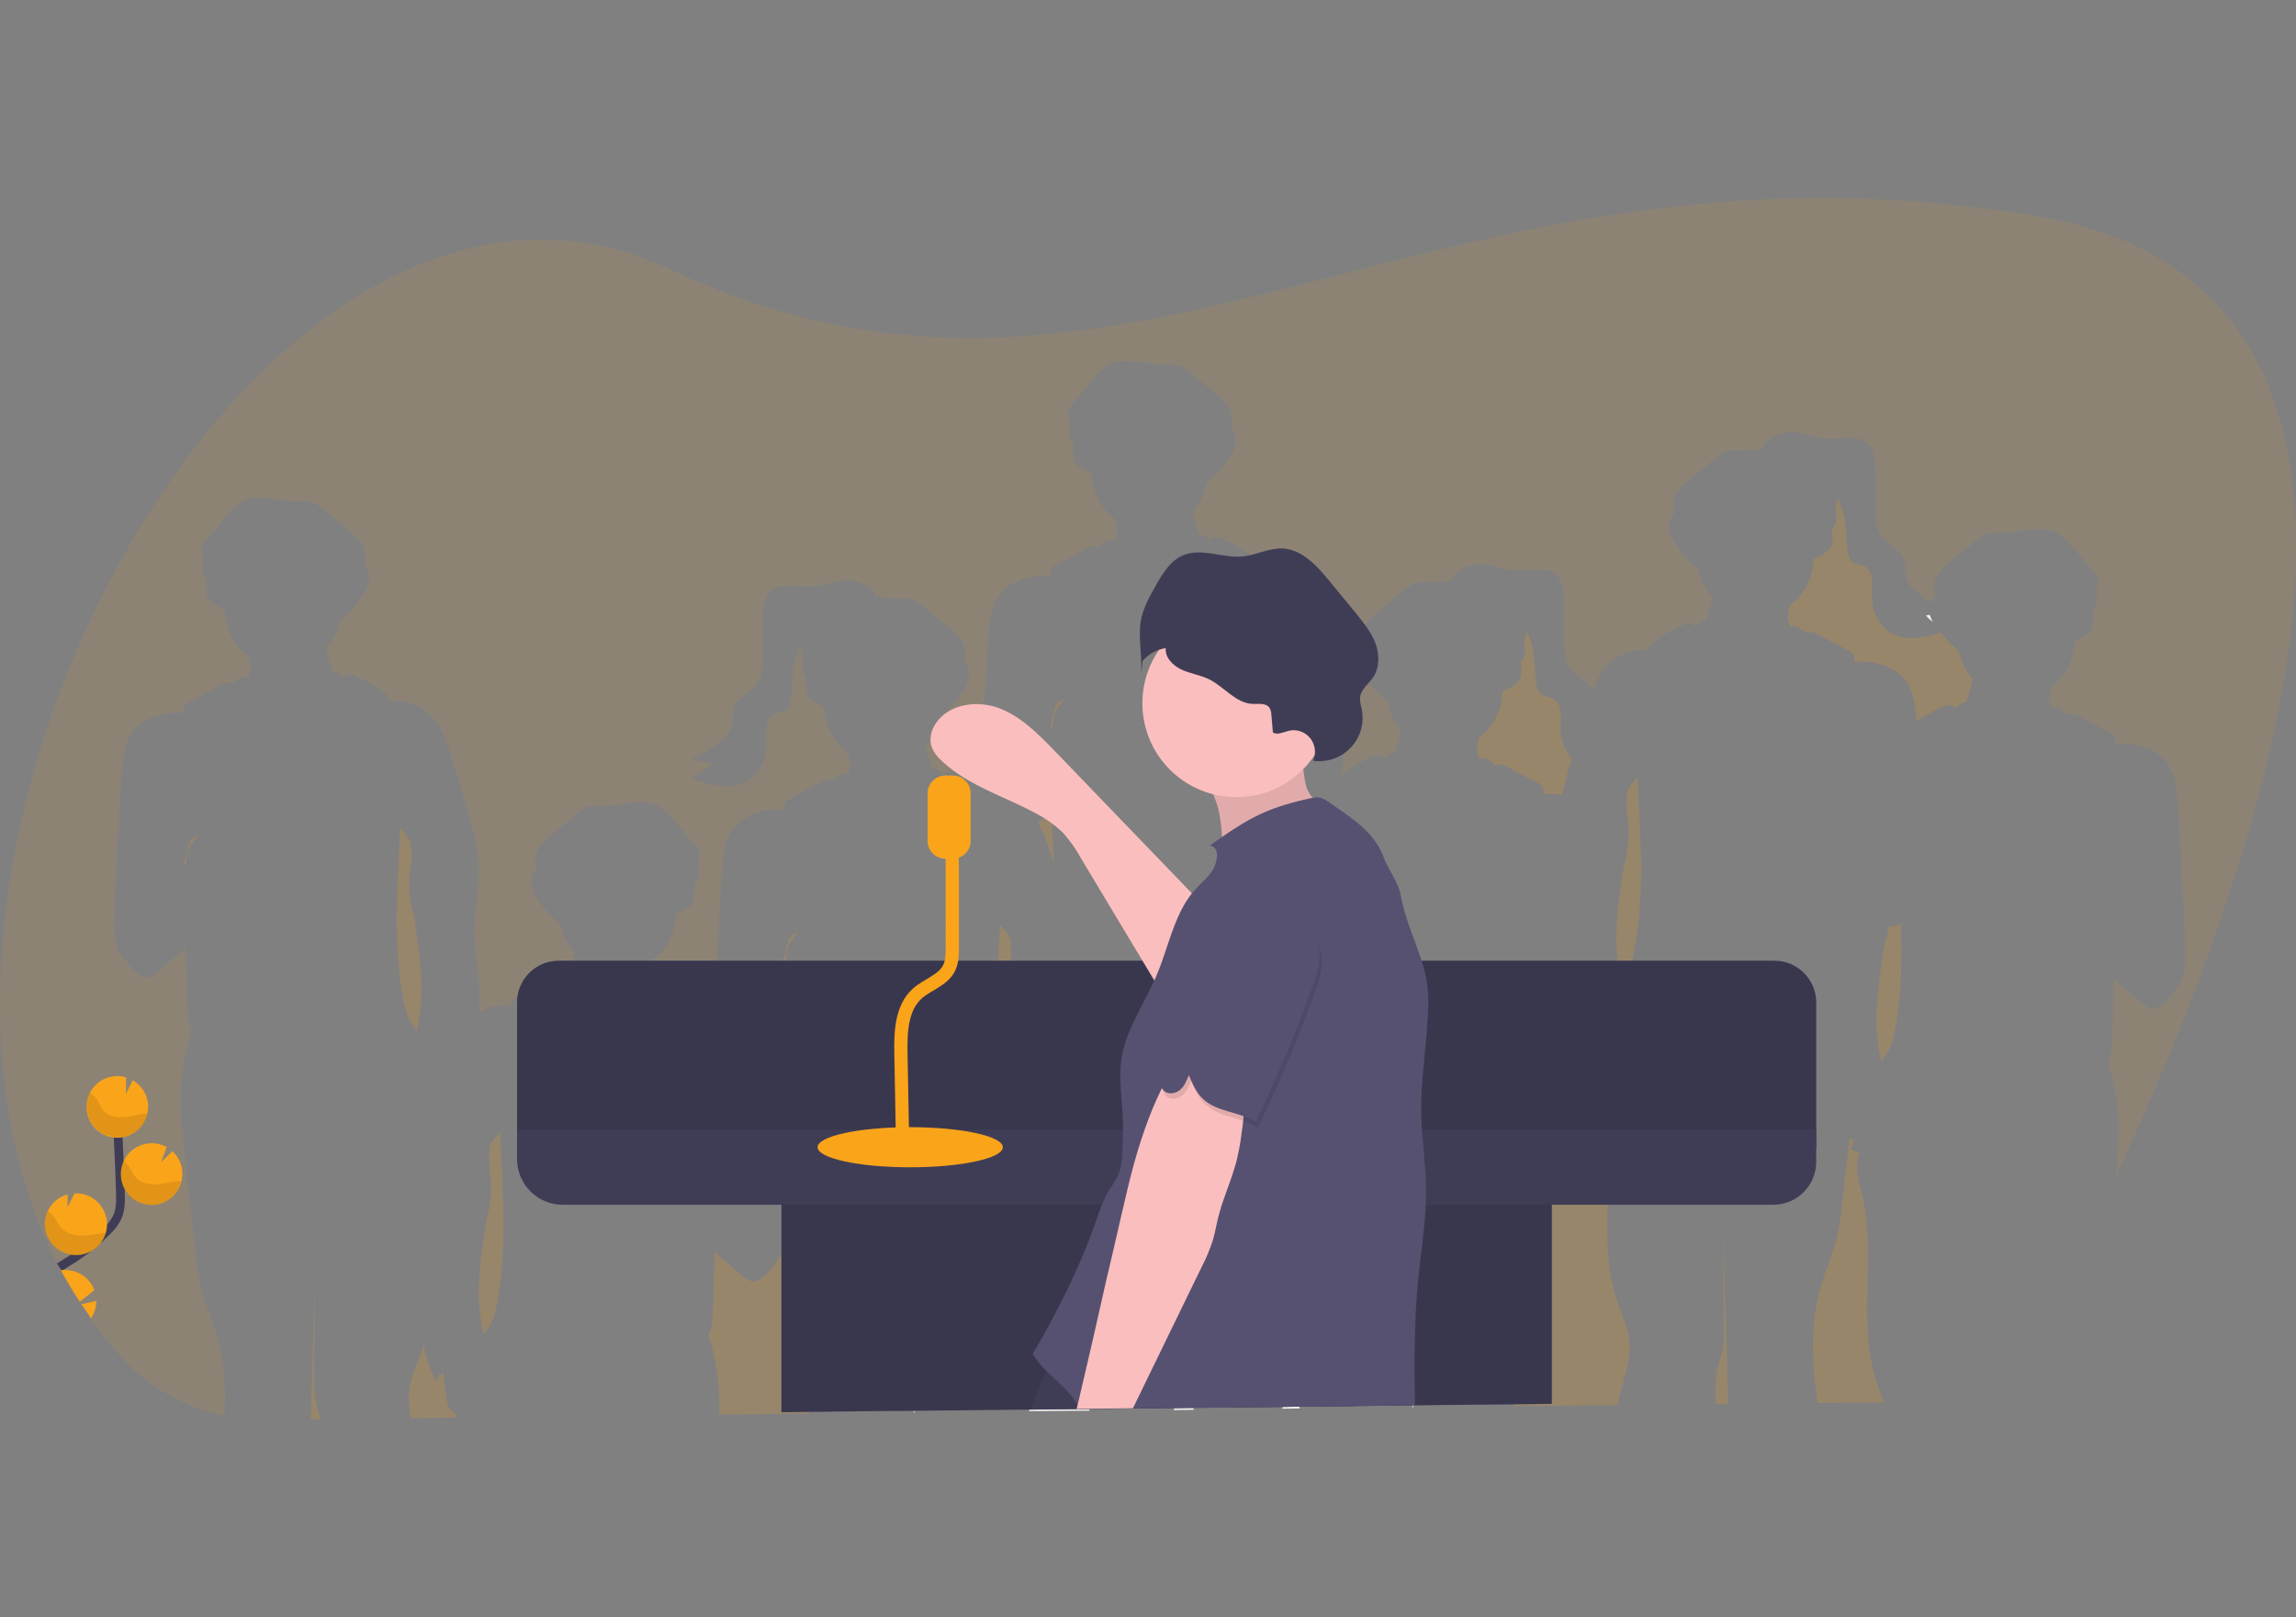 <?xml version="1.0" encoding="utf-8"?>
<!-- Generator: Adobe Illustrator 23.0.1, SVG Export Plug-In . SVG Version: 6.00 Build 0)  -->
<svg version="1.1" id="bbd2572f-7b08-4c5d-b64e-2e695104dd4a"
	 xmlns="http://www.w3.org/2000/svg" xmlns:xlink="http://www.w3.org/1999/xlink" x="0px" y="0px" viewBox="0 0 1041.3 733.5"
	 style="enable-background:new 0 0 1041.3 733.5;" xml:space="preserve">
<rect x="0" y="0" width="1041.3" height="733.5" fill="#808080" stroke="none"/>
<style type="text/css">
	.st0{opacity:0.2;fill:#FAA41A;enable-background:new    ;}
	.st1{fill:#F2F2F2;}
	.st2{opacity:0.1;fill:#FAA41A;enable-background:new    ;}
	.st3{fill:#3F3D56;}
	.st4{opacity:0.1;enable-background:new    ;}
	.st5{fill:#FAA41A;}
	.st6{fill:none;stroke:#FAA41A;stroke-width:6;stroke-miterlimit:10;}
	.st7{fill:#FBBEBE;}
	.st8{fill:#565171;}
	.st9{fill:none;stroke:#3F3D56;stroke-width:4;stroke-miterlimit:10;}
</style>
<title>conference speaker</title>
<path class="st0" d="M357.9,428.4c1.1-2.2,2.9-3.9,4.3-5.8c-0.2,0.2-0.4,0.3-0.7,0.5c-1.1,0.5-2.1,1.1-3,1.9
	c-0.5,0.8-0.9,1.6-1.1,2.5l-2.5,9.9c0.5-0.6,1-1.2,1.5-1.9C356.4,433.2,356.9,430.7,357.9,428.4z"/>
<path class="st1" d="M598.7,435.1c-0.2,1.1-0.5,2.2-1,3.2c0,4.2-0.5,8.4-1.7,12.4c-0.5,1.7-0.8,3.4-1,5.2c-2.4,16.1-4.6,33-0.6,48.6
	c0.3-0.9,0.8-1.8,1.5-2.5c2.7-3.3,3.7-7.5,4.5-11.7c4.2-21.8,3-44.1,2-66.3c-0.6-0.7-1.4-1.2-2.2-1.6c0,1,0,1.9-0.1,2.9
	C599.8,428.6,599.3,431.9,598.7,435.1z"/>
<path class="st0" d="M458.4,428.5c0-1.3-0.3-2.5-0.8-3.7c-0.5-1-1.2-1.9-1.9-2.7l-2.2-2.5c-1.1,26.1-3.4,52.3,1.4,77.9
	c0.8,4.1,1.8,8.4,4.5,11.7c0.7,0.7,1.2,1.6,1.5,2.5c4-15.6,1.8-32.5-0.6-48.6c-0.2-1.8-0.6-3.5-1-5.2c-1.8-6.6-2.2-13.4-1.2-20.2
	C458.6,434.6,458.7,431.6,458.4,428.5z"/>
<path class="st0" d="M470.8,373.3c2.9,4.8,4.7,10.4,6.3,15.8l0.7,2.3c-0.3-7.9-0.5-15.8-0.5-23.7c-1.6,1.4-3.1,2.8-4.7,4.1
	L470.8,373.3z"/>
<path class="st1" d="M494.1,639.9c0.4-5.5,0-11.1-1.3-16.5c-0.9-3.4-2.2-6.8-2.4-10.3c0-2.4,0.3-4.7,0.9-7
	c4.1-20.9,5.9-42.9-0.3-63.3c-1.7-5.5-3.9-10.7-5.6-16.2c-0.8,2-1.7,4-2.8,5.9c-0.5-1.8-1.7-3.2-3.4-4c0,1,0,1.9-0.1,2.9
	c-0.3,3.3-0.8,6.5-1.4,9.7c-0.2,1.3-0.6,2.5-1.2,3.6c-0.8,1.1-1.9,2.1-3.2,2.7c0.6,1.3,1.2,2.6,1.7,3.9l-4.2,1.3
	c2.7,6,0.5,12.8-1,19.2c-5.2,22.2-0.5,45.9-3,68.3L494.1,639.9z"/>
<path class="st0" d="M478.9,322.4c1.1-2.2,2.8-3.9,4.3-5.8c-0.2,0.2-0.4,0.3-0.7,0.5c-1.1,0.5-2.1,1.1-3,1.9
	c-0.5,0.8-0.9,1.6-1.1,2.5l-2.5,9.9c0.5-0.6,1-1.2,1.5-1.9C477.4,327.2,477.9,324.7,478.9,322.4z"/>
<path class="st1" d="M579.4,322.5c0-1.3-0.3-2.5-0.8-3.7c-0.5-1-1.2-1.9-1.9-2.7l-2.2-2.5c-1.1,25.7-3.4,51.5,1.2,76.7
	c0.8-2.7,1.6-5.4,2.4-8.2c1.2-4.5,2.8-8.9,4.8-13.1c-0.5-4-1.1-8.1-1.6-12c-0.2-1.8-0.6-3.5-1.1-5.2c-1.8-6.6-2.2-13.4-1.2-20.1
	C579.6,328.7,579.7,325.6,579.4,322.5z"/>
<path class="st1" d="M535.8,519.1l-3.4,120.5l9-0.1c-1.6-14.7-2.3-29.4-2.2-44.2c0-4.3,0.2-8.6-0.7-12.8c-0.6-2.9-1.7-5.7-2.3-8.7
	c-0.6-3.5-0.8-7.1-0.7-10.7L535.8,519.1z"/>
<path class="st1" d="M458.5,519.1c0.1-0.3,0.3-0.7,0.4-1c0.5-1.2,0.9-2.5,1.3-3.7l-0.1,0.1c-0.8,1.3-1.7,2.5-2.5,3.8
	C457.9,518.6,458.2,518.8,458.5,519.1z"/>
<path class="st0" d="M186.4,384.5c0-1.3-0.3-2.5-0.8-3.7c-0.5-1-1.2-1.9-1.9-2.7l-2.2-2.5c-1.1,26.1-3.4,52.3,1.4,77.9
	c0.8,4.1,1.8,8.4,4.5,11.7c0.7,0.7,1.2,1.6,1.5,2.5c4-15.6,1.8-32.5-0.6-48.6c-0.2-1.8-0.5-3.5-1-5.2c-1.8-6.6-2.2-13.4-1.2-20.1
	C186.6,390.6,186.7,387.6,186.4,384.5z"/>
<path class="st0" d="M142.8,581.1c-0.6,20.9-1.2,41.8-1.8,62.7l4.3-0.1c-0.6-2.7-1.6-5.2-2.1-7.9c-0.6-3.5-0.8-7.1-0.7-10.7
	L142.8,581.1z"/>
<path class="st0" d="M207.1,641.5c-1.3-0.6-2.4-1.5-3.2-2.7c-0.6-1.1-1.1-2.4-1.2-3.7c-0.6-3.2-1.1-6.5-1.4-9.7
	c-0.1-1-0.1-1.9-0.1-2.9c-1.7,0.8-2.9,2.2-3.4,4c-2.9-5.2-4.8-10.8-5.6-16.7c-0.3,1-0.6,2.1-1,3.1c-2.1,6.2-5.1,12.2-5.7,18.7
	c-0.3,3.9,0.1,7.9,1,11.7l19.9-0.2C206.7,642.5,206.9,642,207.1,641.5z"/>
<path class="st0" d="M363.4,629.2c-1.4-6-2.4-12-2.9-18.1c-1.6-14.7-3.2-29.3-4.8-44c0-0.4-0.1-0.8-0.1-1.2
	c-0.1,0.2-0.1,0.4-0.2,0.6c-1.2,3.5-3.6,6.5-6,9.5s-5.4,5.9-8.9,5.1c-1.4-0.5-2.7-1.3-3.8-2.3l-8-6.9c-1.6-1.4-3.1-2.7-4.7-4.1
	c-0.1,9.7-0.3,19.3-0.8,28.9c-0.2,3-0.4,6.2-1.9,8.9c3,9.2,4.6,18.7,4.9,28.3c0.1,2.6,0,5.2-0.1,7.8l23.4-0.3h0.1l17.6-0.2
	C366,637.3,364.5,633.3,363.4,629.2z"/>
<path class="st1" d="M323.8,529.7c0.5,0.6,1,1.2,1.5,1.9l-2.5-9.9c-0.2-0.9-0.5-1.8-1.1-2.5c-0.9-0.8-1.9-1.4-3-1.9
	c-0.2-0.2-0.5-0.3-0.7-0.5c1.5,1.9,3.3,3.6,4.3,5.8C323.3,524.7,323.8,527.2,323.8,529.7z"/>
<path class="st1" d="M352.8,485.8c0.6,7,1,13.9,1.4,20.9c0.4,7,0.7,13.8,1.1,20.6c0.8-5.3,2.1-10.6,3.7-15.7
	c-1.4-2.7-1.7-5.8-1.9-8.9c-0.5-9.6-0.7-19.3-0.8-28.9c-1.5,1.4-3.1,2.7-4.6,4C352.2,480.4,352.6,483.1,352.8,485.8z"/>
<path class="st0" d="M220,557c-2.4,16.1-4.6,33-0.6,48.6c0.3-0.9,0.8-1.8,1.5-2.5c2.7-3.3,3.7-7.5,4.5-11.7
	c4.9-25.6,2.5-51.8,1.4-77.9l-2.1,2.5c-0.8,0.8-1.5,1.7-2,2.7c-0.5,1.2-0.8,2.5-0.8,3.8c-0.2,3.1-0.1,6.1,0.3,9.2
	c1,6.7,0.6,13.5-1.2,20.1C220.5,553.5,220.2,555.2,220,557z"/>
<path class="st1" d="M581.6,639l7.8-0.1c-4.2-24.1,1.8-49.9-3.8-74c-0.9-3.8-2-7.7-2.3-11.5c-2,5.3-4.3,10.5-4.8,16.2
	c-0.9,9.7,3.7,19,5.4,28.7c2.3,13.3-0.8,26.8-2.2,40.2C581.6,638.6,581.6,638.8,581.6,639z"/>
<path class="st0" d="M851.1,626.9c-9.1-27.1,0-57.2-6.6-85c-1.5-6.4-3.8-13.3-1-19.2l-4.2-1.3c0.6-1.3,1.2-2.6,1.7-3.9
	c-0.8-0.4-1.6-0.9-2.2-1.5l-3.1,28.2c-0.5,6.1-1.5,12.2-2.9,18.1c-1.7,6.7-4.5,13-6.5,19.5c-5.4,17.6-4.8,36.3-1.9,54.6l30-0.3
	C853.4,633,852.2,630,851.1,626.9z"/>
<path class="st1" d="M736.1,447.4c0.4,1.2,0.8,2.5,1.3,3.7c0.1,0.3,0.3,0.7,0.4,1c0.3-0.3,0.6-0.5,0.9-0.8c-0.9-1.2-1.8-2.5-2.5-3.8
	C736.2,447.5,736.2,447.5,736.1,447.4z"/>
<path class="st0" d="M859.4,467.5c3.1-16.1,3.3-32.5,2.7-48.9c-1.5,1.3-3.5,1.9-5.5,1.6h-0.2c-0.2,2.6-0.7,5.2-1.5,7.7
	c-0.5,1.7-0.8,3.4-1,5.2c-2.4,16.1-4.6,33-0.6,48.6c0.3-0.9,0.8-1.8,1.5-2.5C857.5,475.9,858.6,471.6,859.4,467.5z"/>
<path class="st1" d="M414.7,640.8c0-5.2,0-10.5,0.1-15.7c-0.2,5.2-0.3,10.5-0.4,15.7H414.7z"/>
<path class="st2" d="M1037.9,207c-0.7-3.8-1.5-7.5-2.4-11.1c-9.7-39.2-32.4-70.5-74-87.5c-3.6-1.5-7.3-2.8-11.1-4
	c-8.8-2.8-17.7-4.9-26.8-6.4c-87.2-14.6-160.6-7.6-226.7,5.5c-3.7,0.7-7.4,1.5-11.1,2.3c-92.7,19.6-171.6,49.9-255.9,47.3
	c-3.7-0.1-7.4-0.3-11.1-0.5c-36.7-2.4-74.6-11.4-115.2-30.6c-48-22.6-96.7-15-140.7,11.9c-24.8,15.2-48.1,36.5-68.9,62l-0.1,0.1
	c-2.9,3.6-5.8,7.3-8.6,11C17.7,296.8-19.9,431.2,10.9,535.4c1.1,3.8,2.3,7.5,3.6,11.1c8.9,25.4,22.1,48.7,40.3,68.9
	c10.5,11.7,24.1,20.2,39.1,24.8c2.6,0.8,5.2,1.5,7.9,2c0.8-12.7-0.1-25.3-3.8-37.4c-2-6.6-4.8-12.9-6.6-19.5c-1.4-6-2.4-12-2.9-18.1
	c-1.6-14.7-3.2-29.3-4.8-44c-1-9-2-18.1-1.7-27.2c0.3-9.6,1.9-19.2,4.9-28.3c-1.4-2.7-1.7-5.8-1.9-8.9c-0.5-9.6-0.7-19.3-0.8-28.9
	c-1.6,1.4-3.1,2.8-4.7,4.1l-8,7c-1.1,1.1-2.4,1.9-3.8,2.3c-3.5,0.9-6.6-2.3-8.9-5.1s-4.8-5.9-6-9.5c-0.9-3.3-1.3-6.7-1.1-10.2
	c0.1-4.4,0.3-8.8,0.5-13.1l1.9-36.6c0.4-7,0.7-13.9,1.4-20.9c0.4-5,1.1-10.1,3.7-14.4c4.8-8,15.2-10.8,24.6-10.1
	c-0.5-0.9-0.5-2-0.1-3c0.6-0.9,1.4-1.6,2.4-2l13.9-7.6c1-0.6,2.1-1,3.3-1.1c0.6,0,1.2,0.1,1.8,0.4l2.7-1.9c0.6-0.5,1.3-0.8,2-1.1
	c0.9-0.2,1.9-0.2,2.7,0.1c0.7-1.4,1.1-2.8,1.1-4.3c-0.1-1.9-0.5-3.7-1.2-5.5c-6.5-4.9-10.4-12.6-10.4-20.7c-3-1.7-6.9-2.6-8.1-6.2
	c-0.8-2.4,0.2-5.1-0.2-7.6c-0.7-0.7-1.2-1.5-1.5-2.3c-0.9-2.5,0.3-5.3-0.2-7.9c-0.3-1.4-1-2.8-0.7-4.2c0.3-1,0.8-1.9,1.6-2.7
	l9.8-11.6c2.2-2.6,4.4-5.2,7.4-6.7c7.1-3.7,15.7,0,23.7,0c2.7,0,5.5-0.4,8,0.5c1.8,0.7,3.5,1.8,4.9,3.1l11,9c3.7,3,7.7,6.6,8.1,11.3
	c0.1,1.4-0.1,2.9-0.6,4.2c1.3,1.6,2.1,3.6,2.3,5.7c0.2,3.3-1.4,6.5-3.2,9.2c-2.8,4.1-6.1,7.8-10,10.8c-0.9,4.7-3.1,9.2-6.3,12.7
	c0.7,3.5,1.7,6.9,2.8,10.3c0,0.1,0.1,0.1,0.1,0.2c0.9,0.1,1.8,0.4,2.6,0.9c0.8,0.6,1.5,1.3,2.2,2c0.3-0.5,0.9-1,1.5-1.2
	c1.5-0.6,3.1,0.1,4.6,0.7c4.4,2,8.9,4.1,12.5,7.3c1.3,1.2,2.4,2.6,3.3,4.1c5-0.7,10.1,0.5,14.4,3.3c7.6,5.2,10.7,14.6,13.3,23.4
	c2,6.6,3.9,13.1,5.9,19.7c2.6,8.6,5.2,17.3,5.8,26.3c0.5,8.2-0.6,16.4-1.7,24.5c-1.5,11.2,2.1,23.5,2.1,34.9c0,2.9,0,5.9-0.1,8.8
	c4.1-2.5,8.9-3.5,13.6-2.9c0.9-1.5,2-2.9,3.3-4.1c3.6-3.2,8.1-5.3,12.5-7.3c1.5-0.7,3.1-1.3,4.6-0.7c0.6,0.2,1.1,0.7,1.5,1.2
	c0.6-0.7,1.4-1.4,2.2-2c0.8-0.5,1.7-0.9,2.6-0.9c0-0.1,0-0.1,0.1-0.2c1.2-3.4,2.1-6.8,2.8-10.3c-3.2-3.6-5.4-8-6.3-12.7
	c-3.9-3.1-7.2-6.7-10-10.8c-1.8-2.8-3.4-5.9-3.2-9.2c0.2-2.1,1-4,2.3-5.7c-0.5-1.4-0.7-2.8-0.6-4.2c0.4-4.8,4.4-8.3,8-11.3l11-9
	c1.4-1.3,3.1-2.4,4.9-3.1c2.5-0.9,5.3-0.5,8-0.5c8,0,16.6-3.6,23.7,0c3,1.5,5.2,4.2,7.4,6.7l10,11.6c0.7,0.7,1.3,1.7,1.6,2.7
	c0.3,1.4-0.5,2.8-0.7,4.2c-0.5,2.6,0.7,5.4-0.2,7.9c-0.3,0.9-0.8,1.7-1.5,2.3c-0.3,2.5,0.6,5.2-0.2,7.6c-1.2,3.5-5.1,4.5-8.1,6.2
	c-0.1,8.2-4,15.8-10.5,20.7c-0.7,1.7-1.1,3.6-1.2,5.5c0.1,1.5,0.5,3,1.1,4.3c0.9-0.3,1.8-0.4,2.7-0.1c0.7,0.2,1.4,0.6,2,1.1l2.7,1.9
	c0.6-0.3,1.2-0.4,1.8-0.4c1.2,0.1,2.3,0.5,3.3,1.2l13.9,7.4c0.6,0.3,1.2,0.7,1.7,1.1c0.1-2.7,0.2-5.4,0.4-8.1l1.9-36.6
	c0.4-7,0.7-13.9,1.4-20.9c0.5-5,1.1-10.1,3.7-14.4c4.8-8,15.2-10.8,24.6-10.1c-0.5-0.9-0.5-2-0.1-3c0.6-0.9,1.4-1.6,2.4-2l13.6-7.5
	c1-0.6,2.1-1,3.3-1.1c0.6,0,1.2,0.1,1.8,0.4l2.7-1.9c0.6-0.5,1.3-0.8,2-1.1c0.9-0.2,1.9-0.2,2.7,0.1c0.7-1.4,1.1-2.8,1.1-4.3
	c-0.1-1.9-0.5-3.7-1.2-5.5c-6.5-4.9-10.4-12.6-10.5-20.7c-3-1.7-6.9-2.6-8.1-6.2c-0.8-2.4,0.2-5.1-0.2-7.6c-0.7-0.7-1.2-1.5-1.5-2.3
	c-0.9-2.5,0.3-5.3-0.2-7.9c-0.3-1.1-0.6-2.3-0.8-3.4c-1.1,2.1-1.9,4.2-2.5,6.5c-1.4,5.7-1.2,11.6-2,17.4c-0.3,2-0.9,4.1-2.6,5.2
	c-1.3,0.8-3,0.8-4.4,1.3c-2.4,1-3.7,3.6-4,6.1s0.1,5.1,0.1,7.7c0,6.7-3.2,13.6-9,16.9c-7.7,4.3-17.2,1.5-25.5-1.5
	c3.7-1.3,7-3.6,9.5-6.6l-9.2-1.8c5.3-2.5,10.2-5.7,14.6-9.6c1.6-1.3,2.9-3,3.7-4.9c1-2.8,0.1-6,1-8.8c1.5-4.8,7.4-6.6,10.4-10.7
	c2.6-3.5,2.7-8.3,2.7-12.7V281c0-4.8,0.3-10.4,4.2-13.3c4.3-3.3,10.4-1.4,15.8-1.5c5.7,0,11.1-2.4,16.8-3c5.3-0.6,14.2,3.1,14.1,7.4
	c3,0.5,6,0.8,9,0.9c2.7,0,5.5-0.4,8,0.5c1.8,0.7,3.5,1.8,4.9,3.1l11,9c3.7,3,7.7,6.6,8,11.3c0.1,1.4-0.1,2.9-0.6,4.2
	c1.3,1.6,2.1,3.6,2.3,5.7c0.2,3.3-1.3,6.5-3.2,9.2c-2.8,4.1-6.1,7.8-10,10.8c-0.9,4.7-3.1,9.2-6.3,12.7c0.7,3.5,1.7,6.9,2.8,10.3
	c0,0.1,0.1,0.1,0.1,0.2c0.9,0.1,1.8,0.4,2.6,0.9c0.8,0.6,1.5,1.3,2.2,2c0.3-0.5,0.9-1,1.5-1.2c1.5-0.6,3.1,0.1,4.6,0.7
	c3.9,1.6,7.6,3.7,11,6.1c0-0.2,0-0.4,0-0.6c0.1-4.4,0.3-8.8,0.5-13.1l1.9-36.6c0.4-7,0.7-13.9,1.3-20.9c0.5-5,1.1-10.1,3.7-14.4
	c4.8-8,15.2-10.8,24.6-10.1c-0.5-0.9-0.5-2-0.1-3c0.6-0.9,1.4-1.6,2.4-2l14-7.6c1-0.6,2.1-1,3.3-1.1c0.6,0,1.2,0.1,1.8,0.4l2.7-1.9
	c0.6-0.5,1.3-0.8,2-1.1c0.9-0.2,1.9-0.2,2.7,0.1c0.7-1.4,1.1-2.8,1.2-4.3c-0.1-1.9-0.5-3.7-1.2-5.5c-6.5-4.9-10.4-12.6-10.5-20.7
	c-3-1.7-6.9-2.6-8.1-6.2c-0.8-2.4,0.2-5.1-0.2-7.6c-0.7-0.7-1.2-1.5-1.5-2.3c-0.9-2.5,0.3-5.3-0.2-7.9c-0.3-1.4-1-2.8-0.7-4.2
	c0.3-1,0.8-1.9,1.6-2.7l9.8-11.6c2.2-2.6,4.4-5.2,7.4-6.7c7.1-3.7,15.7,0,23.7,0c2.7,0,5.5-0.4,8,0.4c1.8,0.7,3.5,1.8,4.9,3.1l11,9
	c3.7,3,7.7,6.6,8,11.3c0.1,1.4-0.1,2.9-0.6,4.2c1.3,1.6,2.1,3.6,2.3,5.7c0.2,3.3-1.3,6.5-3.2,9.2c-2.8,4.1-6.1,7.8-10,10.8
	c-0.9,4.7-3.1,9.2-6.3,12.7c0.7,3.5,1.7,6.9,2.8,10.3c0,0.1,0.1,0.1,0.1,0.2c0.9,0.1,1.8,0.4,2.6,0.9c0.8,0.6,1.5,1.3,2.2,2
	c0.3-0.5,0.9-1,1.5-1.2c1.5-0.6,3.1,0.1,4.6,0.7c4.4,2,8.9,4.1,12.5,7.3c1.3,1.2,2.4,2.6,3.3,4.1c5-0.7,10.1,0.5,14.3,3.3
	c7.6,5.2,10.7,14.6,13.3,23.4c2,6.6,3.9,13.1,5.9,19.7c2.6,8.6,5.2,17.3,5.8,26.3c0.5,7.6-0.4,15.3-1.5,22.9
	c0.2-0.3,0.5-0.5,0.8-0.8c3.6-3.2,8.1-5.3,12.5-7.3c1.4-0.7,3.1-1.3,4.6-0.7c0.6,0.2,1.1,0.7,1.5,1.2c0.6-0.7,1.4-1.4,2.2-2
	c0.8-0.5,1.7-0.9,2.6-0.9c0-0.1,0-0.1,0.1-0.2c1.2-3.4,2.1-6.8,2.8-10.3c-3.2-3.6-5.4-8-6.3-12.7c-3.9-3.1-7.2-6.7-10-10.8
	c-1.8-2.8-3.4-5.9-3.2-9.2c0.2-2.1,1-4,2.3-5.7c-0.5-1.4-0.7-2.8-0.6-4.2c0.4-4.8,4.3-8.3,8-11.3l11-9c1.4-1.3,3.1-2.4,4.9-3.1
	c2.5-0.9,5.3-0.5,8-0.5c3-0.1,6-0.4,9-0.9c-0.2-4.2,8.8-8,14.1-7.4c5.7,0.6,11.1,3,16.8,3c5.4,0,11.5-1.8,15.8,1.5
	c3.8,2.9,4.2,8.5,4.2,13.3v16.8c0,4.4,0.1,9.2,2.7,12.7c2.9,3.9,8.3,5.7,10.2,10c2.3-5.8,5.3-11.2,10.4-14.7c4.2-2.8,9.3-4,14.3-3.3
	c0.9-1.5,2-2.9,3.3-4.1c3.6-3.2,8.1-5.3,12.5-7.3c1.4-0.7,3.1-1.3,4.6-0.7c0.6,0.2,1.1,0.7,1.5,1.2c0.6-0.7,1.4-1.4,2.2-2
	c0.8-0.5,1.7-0.9,2.6-0.9c0-0.1,0-0.1,0.1-0.2c1.2-3.4,2.1-6.8,2.8-10.3c-3.2-3.6-5.4-8-6.3-12.7c-3.9-3.1-7.2-6.7-10-10.8
	c-1.8-2.8-3.4-5.9-3.2-9.2c0.2-2.1,1-4,2.3-5.7c-0.5-1.4-0.7-2.8-0.6-4.2c0.4-4.8,4.3-8.3,8-11.3l11-9c1.4-1.3,3.1-2.4,4.9-3.1
	c2.5-0.9,5.3-0.5,8-0.5c3-0.1,6-0.4,9-0.9c-0.2-4.2,8.8-8,14.1-7.4c5.7,0.6,11.1,3,16.8,3c5.4,0,11.5-1.8,15.8,1.5
	c3.8,2.9,4.2,8.5,4.2,13.3v16.8c0,4.4,0.1,9.2,2.7,12.7c3,4,8.9,5.9,10.4,10.7c0.9,2.8,0,6,1,8.8c0.9,2,2.2,3.7,4,5
	c2.2,2,4.6,3.9,7.2,5.5c0.4-1.3,1.1-2.6,1.9-3.7c-0.5-1.4-0.7-2.8-0.6-4.2c0.4-4.8,4.3-8.3,8-11.3l11-9c1.4-1.3,3.1-2.4,4.9-3.1
	c2.5-0.9,5.3-0.5,8-0.5c8,0,16.6-3.6,23.7,0c3,1.5,5.2,4.2,7.4,6.7l9.8,11.6c0.7,0.7,1.3,1.7,1.6,2.7c0.3,1.4-0.4,2.8-0.7,4.2
	c-0.5,2.6,0.7,5.4-0.2,7.9c-0.3,0.9-0.8,1.7-1.5,2.3c-0.3,2.5,0.7,5.2-0.2,7.6c-1.2,3.5-5.1,4.5-8.1,6.2c-0.1,8.2-4,15.8-10.4,20.7
	c-0.7,1.7-1.1,3.6-1.2,5.5c0.1,1.5,0.5,3,1.2,4.3c0.9-0.3,1.8-0.4,2.7-0.1c0.7,0.2,1.4,0.6,2,1.1l2.7,1.9c0.6-0.3,1.2-0.4,1.8-0.4
	c1.2,0.1,2.3,0.5,3.3,1.1l13.9,7.4c1,0.4,1.8,1.1,2.4,2c0.4,1,0.4,2.1-0.1,3c9.4-0.7,19.8,2.1,24.6,10.1c2.6,4.3,3.2,9.4,3.7,14.4
	c0.6,7,1,13.9,1.3,20.9l1.9,36.6c0.2,4.4,0.4,8.8,0.5,13.2c0.2,3.4-0.1,6.9-1.1,10.2c-1.2,3.5-3.6,6.5-6,9.5s-5.4,5.9-8.9,5.1
	c-1.4-0.5-2.7-1.3-3.8-2.3l-8.1-6.9c-1.6-1.4-3.2-2.7-4.7-4.1c-0.1,9.7-0.3,19.3-0.8,28.9c-0.2,3-0.4,6.2-1.8,8.9
	c3,9.2,4.6,18.7,4.9,28.3c0.1,7.9-0.4,15.7-1.3,23.5c0.8-1.8,1.7-3.6,2.5-5.4C1004.8,435.1,1055,301.3,1037.9,207z"/>
<path class="st0" d="M85.6,383.6l-2.6,9.9c0.5-0.6,1-1.2,1.5-1.9c0-2.5,0.4-4.9,1.4-7.2c1.1-2.2,2.9-3.9,4.3-5.8
	c-0.2,0.2-0.4,0.3-0.7,0.5c-1.1,0.5-2.1,1.1-3,1.9C86.1,381.9,85.7,382.7,85.6,383.6z"/>
<path class="st1" d="M595.1,507.4c0.4,1.2,0.8,2.5,1.3,3.7c0.1,0.3,0.3,0.7,0.4,1c0.3-0.3,0.6-0.5,0.9-0.8c-0.9-1.2-1.8-2.5-2.5-3.8
	C595.2,507.5,595.2,507.5,595.1,507.4z"/>
<path class="st0" d="M681.4,313.7c-0.1,8.2-4,15.8-10.4,20.7c-0.7,1.7-1.1,3.6-1.2,5.5c0.1,1.5,0.5,3,1.2,4.3
	c0.9-0.3,1.8-0.4,2.7-0.1c0.7,0.2,1.4,0.6,2,1.1l2.7,1.9c0.6-0.3,1.2-0.4,1.8-0.4c1.2,0.1,2.3,0.5,3.3,1.1l13.9,7.4
	c1,0.4,1.8,1.1,2.4,2c0.4,1,0.4,2.1-0.1,3c3-0.2,6-0.1,8.9,0.4c1.1-5.6,2.5-11.1,4.2-16.5c-3.3-3.8-5.1-8.7-5.1-13.7
	c0-2.6,0.4-5.1,0.1-7.7c-0.3-2.6-1.7-5.2-4-6.1c-1.4-0.6-3.1-0.5-4.4-1.3c-1.7-1.1-2.3-3.2-2.6-5.2c-0.9-5.8-0.6-11.7-2-17.4
	c-0.6-2.3-1.4-4.4-2.5-6.5c-0.2,1.2-0.4,2.3-0.8,3.4c-0.5,2.6,0.7,5.4-0.2,7.9c-0.3,0.9-0.8,1.7-1.5,2.3c-0.3,2.5,0.7,5.2-0.2,7.6
	C688.2,311,684.4,312,681.4,313.7z"/>
<path class="st0" d="M735.9,396c-2.4,16.1-4.6,33-0.6,48.6c0.3-0.9,0.8-1.8,1.5-2.5c2.7-3.3,3.7-7.5,4.5-11.7
	c4.9-25.6,2.5-51.8,1.4-77.9l-2.1,2.5c-0.8,0.8-1.5,1.7-2,2.7c-0.5,1.2-0.8,2.5-0.8,3.8c-0.2,3.1-0.1,6.1,0.3,9.2
	c1,6.7,0.6,13.5-1.2,20.1C736.5,392.5,736.2,394.2,735.9,396z"/>
<path class="st0" d="M720.7,478.8c-1.4,1.2-3.3,1.7-5.1,1.3c-1.4-0.5-2.7-1.3-3.8-2.3l-8-6.9c-1.6-1.4-3.2-2.7-4.7-4.1
	c-0.1,9.7-0.3,19.3-0.8,28.9c-0.2,3-0.4,6.2-1.8,8.9c3,9.2,4.6,18.7,4.9,28.3c0.2,9.1-0.7,18.2-1.7,27.2c-1.6,14.7-3.2,29.3-4.8,44
	c-0.5,6.1-1.5,12.2-2.9,18.1c-1.4,5.3-3.5,10.4-5.2,15.6l10.2-0.1l13-0.1h1.6l22-0.2c0,0,0,0,0-0.1c1.7-9.6,6.3-19,5.4-28.7
	c-0.6-6.5-3.6-12.5-5.7-18.7c-9.1-27.1,0-57.2-6.6-85c-1.5-6.4-3.8-13.3-1-19.2l-4.2-1.3c0.6-1.3,1.2-2.6,1.7-3.9
	C722.3,480,721.5,479.4,720.7,478.8z"/>
<path class="st1" d="M640.5,618c0,6.8,0.1,13.5,0.1,20.3h0.4L640.5,618z"/>
<path class="st1" d="M875.2,278.9l-1.7,0.3c0.9,1.1,2,2.1,3.1,3C876.1,281.2,875.6,280.1,875.2,278.9z"/>
<path class="st0" d="M781.5,558.1l0.3,44.1c0.1,3.6-0.1,7.1-0.7,10.7c-0.6,2.9-1.7,5.7-2.3,8.7c-0.9,4.2-0.8,8.5-0.7,12.8
	c0,0.9,0,1.7,0,2.6l5.7-0.1C783,610.5,782.2,584.3,781.5,558.1z"/>
<path class="st0" d="M822.4,253.7c-0.1,8.2-4,15.8-10.4,20.7c-0.7,1.7-1.1,3.6-1.2,5.5c0.1,1.5,0.5,3,1.2,4.3
	c0.9-0.3,1.8-0.4,2.7-0.1c0.7,0.2,1.4,0.6,2,1.1l2.7,1.9c0.6-0.3,1.2-0.4,1.8-0.4c1.2,0.1,2.3,0.5,3.3,1.1l13.9,7.4
	c1,0.4,1.8,1.1,2.4,2c0.4,1,0.4,2.1-0.1,3c9.4-0.7,19.8,2.1,24.6,10.1c2.6,4.3,3.2,9.4,3.7,14.4c0.1,0.9,0.2,1.8,0.2,2.7
	c3.4-2.8,7.5-4.7,11.6-6.6c1.4-0.7,3.1-1.3,4.6-0.7c0.6,0.2,1.1,0.7,1.5,1.2c0.6-0.7,1.4-1.4,2.2-2c0.8-0.5,1.7-0.9,2.6-0.9
	c0-0.1,0-0.1,0.1-0.2c1.2-3.4,2.1-6.8,2.8-10.3c-3.2-3.6-5.4-8-6.3-12.7c-3-2.4-5.8-5.2-8.1-8.3c-7.5,2.4-15.6,4.1-22.3,0.4
	c-5.8-3.3-9-10.2-9-16.9c0-2.6,0.4-5.1,0.1-7.7c-0.3-2.6-1.7-5.2-4-6.1c-1.4-0.6-3.1-0.5-4.4-1.3c-1.7-1.1-2.3-3.2-2.6-5.2
	c-0.9-5.8-0.6-11.7-2-17.4c-0.6-2.3-1.4-4.4-2.5-6.5c-0.2,1.2-0.4,2.3-0.8,3.4c-0.5,2.6,0.7,5.4-0.2,7.9c-0.3,0.9-0.8,1.7-1.5,2.3
	c-0.3,2.5,0.7,5.2-0.2,7.6C829.2,251,825.4,252,822.4,253.7z"/>
<path class="st3" d="M253.4,435.8h551.4c10.4,0,18.9,8.5,18.9,18.9l0,0V521l0,0H234.5l0,0v-66.3
	C234.5,444.3,242.9,435.8,253.4,435.8L253.4,435.8z"/>
<path class="st4" d="M253.4,435.8h551.4c10.4,0,18.9,8.5,18.9,18.9l0,0V521l0,0H234.5l0,0v-66.3
	C234.5,444.3,242.9,435.8,253.4,435.8L253.4,435.8z"/>
<polygon class="st3" points="703.8,513.1 703.8,636.8 680,637.1 678.3,637.1 657.2,637.3 656.5,637.3 641.7,637.5 614.8,637.8 
	526.3,638.7 513.9,638.9 489.5,639.1 488.4,639.1 467.6,639.4 410.1,640 396.5,640.1 354.4,640.6 354.4,513.1 "/>
<polygon class="st4" points="703.8,513.1 703.8,636.8 680,637.1 678.3,637.1 657.2,637.3 656.5,637.3 641.7,637.5 614.8,637.8 
	526.3,638.7 513.9,638.9 489.5,639.1 488.4,639.1 467.6,639.4 410.1,640 396.5,640.1 354.4,640.6 354.4,513.1 "/>
<path class="st3" d="M234.5,512.5h589.2l0,0V527c0,10.8-8.7,19.5-19.5,19.5l0,0h-549c-11.4,0-20.7-9.3-20.7-20.7l0,0V512.5
	L234.5,512.5z"/>
<ellipse class="st5" cx="412.8" cy="520.4" rx="42" ry="9.1"/>
<path class="st6" d="M409.4,521.4l-0.8-43.5c-0.2-9.7,0.2-20.7,7.4-27.2c4.6-4.1,11.4-5.9,14.3-11.3c1.6-3,1.6-6.5,1.6-9.8
	c0-19.7,0-39.5-0.1-59.2"/>
<path class="st5" d="M428.7,351.8h3.5c4.4,0,8,3.6,8,8v21.7c0,4.4-3.6,8-8,8h-3.5c-4.4,0-8-3.6-8-8v-21.7
	C420.7,355.4,424.3,351.8,428.7,351.8z"/>
<path class="st7" d="M585.4,452.4c-6.4-7.5-13.2-14.5-20.1-21.6l-13.9-14.4l-12.6-13l-60.5-62.8c-7.4-7.6-15.1-15.5-25-19.3
	c-9.9-3.8-22.8-2.1-28.8,6.7c-2,2.8-2.9,6.2-2.3,9.6c0.7,3.2,3,5.9,5.5,8.1c11.8,10.8,27.7,15.5,41.8,23.1c4.7,2.4,9.1,5.5,12.8,9.2
	c3.1,3.5,5.8,7.3,8,11.4l35.4,59c2.2,3.9,4.7,7.5,7.5,11c2.3,2.7,4.8,5,7.2,7.6c5.7,6,10.1,13.1,15.5,19.3
	c7.5,8.7,16.9,15.6,26.1,22.5c1.9,1.4,4,2.9,6.3,3c3.1,0.2,5.8-2,8.1-4.1c3.8-3.3,11.5-8.2,13.6-12.8c1.8-4.1-1.4-8.3-3.3-11.9
	C600.8,472.1,593.6,461.8,585.4,452.4z"/>
<path class="st3" d="M614.8,637.8l-88.5,1l-12.4,0.1l-24.4,0.3h-1.1l-20.8,0.2c1.8-6,4.2-11.9,7-17.5c1.8-3.5,4-6.9,6.4-10
	c4.5,0.4,8.9,0.8,13.4,1.1c10.3,0.8,20.7,1.5,31,2.2c26.2,1.7,52.3,3.2,78.5,5.5c1.8,0.2,3.7,0.4,5,1.5c0.8,0.8,1.4,1.7,1.8,2.8
	C612.6,629.1,614,633.4,614.8,637.8z"/>
<path class="st7" d="M553.3,395.7c22.8-7.3,33.7-11.4,54-24.1c-4.4,0.7,2-4.6-2.4-5.2s-8.9-2.8-11.2-6.7c-1.5-2.5-1.9-5.5-2.3-8.4
	l-2.2-15.8c0.3,1.9-41.3,2.1-41.6,13.8c-0.2,6.1,4.2,13.1,5.3,19.2C554.7,377.5,554.8,386.7,553.3,395.7z"/>
<path class="st4" d="M553.3,395.7c22.8-7.3,33.7-11.4,54-24.1c-4.4,0.7,2-4.6-2.4-5.2s-8.9-2.8-11.2-6.7c-1.5-2.5-1.9-5.5-2.3-8.4
	l-2.2-15.8c0.3,1.9-41.3,2.1-41.6,13.8c-0.2,6.1,4.2,13.1,5.3,19.2C554.7,377.5,554.8,386.7,553.3,395.7z"/>
<path class="st8" d="M646.7,538.7c0,2.6,0,5.3-0.1,7.9c-0.5,11.3-2.3,22.6-3.4,33.8c-1.9,19-1.8,38-1.5,57.1l-26.9,0.3l-88.5,1
	l-12.4,0.1l-24.4,0.3c-0.2-0.5-0.5-1.1-0.8-1.6c0,0,0,0,0-0.1c-3.2-6.2-9.1-10.6-14.1-15.6c-2.4-2.3-4.5-4.9-6.2-7.7
	c11-18.9,21.1-38.7,28.3-59.3c1-2.8,1.9-5.5,3-8.2c0.7-1.9,1.6-3.7,2.5-5.4c1.8-3.1,4-5.9,5.3-9.2c1-2.9,1.5-6,1.5-9.1
	c0-0.6,0.1-1.2,0.1-1.9c0.1-2.7,0.2-5.3,0.2-7.9c0-0.2,0-0.4,0-0.6c0-3.2-0.1-6.3-0.3-9.5c-0.5-7.1-1.4-14.2-0.6-21.3
	c1.6-13.3,9.5-24.8,15.1-37c0.5-1.2,1.1-2.3,1.5-3.5c0.8-1.8,1.4-3.6,2.1-5.5c3.8-10.7,6.6-21.9,13.5-30.6c0.6-0.7,1.2-1.5,1.9-2.2
	c2.9-3.1,6.4-5.8,8.2-9.7c1.7-3.9,2.2-8.8-1.9-9.8c1.9-1.4,3.8-2.7,5.5-3.9c13.5-9.3,22.1-13.6,40-17.5c0.4-0.1,0.8-0.2,1.2-0.2
	c1.1-0.3,2.3-0.3,3.5,0c1.2,0.4,2.3,1,3.3,1.7c10.8,7.6,21,13.5,25.5,25.9c1.6,4.3,6.5,11.3,7.3,15.8c1.8,10.7,6.4,20.4,9.6,30.4
	c2,5.9,3.1,12.2,3.1,18.4c-0.2,17.5-3.7,35-3.2,52.5c0.1,1.9,0.2,3.8,0.3,5.7c0,0.2,0,0.4,0,0.6c0.2,2.6,0.4,5.3,0.7,7.9
	C646,526.9,646.7,532.8,646.7,538.7z"/>
<path class="st7" d="M564.8,494.9c0,0.1,0,0.3,0,0.4c-0.2,3.7-0.4,7.4-0.8,11.1c0,0.6-0.1,1.3-0.2,2c-0.1,1.4-0.3,2.8-0.5,4.2
	c0,0.2,0,0.4-0.1,0.6c-0.3,2.7-0.7,5.3-1.2,7.9c-0.5,2.6-1.1,5.4-1.9,8c-1.7,5.9-4.1,11.7-6,17.5c-0.6,2-1.2,4-1.7,6
	c-0.8,3.4-1.4,6.8-2.4,10.2c-1.4,4.2-3.1,8.3-5.2,12.3l-19.5,40.1c-3.5,7.3-7.1,14.5-10.6,21.8c-0.3,0.6-0.6,1.2-0.9,1.8l-24.4,0.3
	h-1.1c0.1-0.5,0.2-1.1,0.4-1.6c1.9-8.2,3.8-16.4,5.7-24.5s3.7-16.2,5.5-24.2c1.3-5.9,2.7-11.8,4.1-17.7c1.5-6.5,3-13,4.5-19.5
	c0.4-1.7,0.8-3.4,1.2-5.1c1.8-7.9,3.7-15.8,6-23.5c0.2-0.7,0.4-1.3,0.6-2c0.8-2.7,1.7-5.3,2.6-7.9c0.1-0.2,0.1-0.4,0.2-0.6
	c2.2-6.4,4.8-12.7,7.8-18.8c0.1-0.2,0.1-0.3,0.2-0.4c0.1-0.1,0,0,0,0c0.8-1.7,1.7-3.3,2.6-5c2-3.6,3.7-8.6,8.2-9.3
	c4-0.6,9.9,1.6,14.6,3.2l0,0c1.3,0.5,2.5,0.8,3.5,1.1c3,0.8,6.3,1.9,7.8,4.6C565.1,490,565,492.5,564.8,494.9z"/>
<path class="st4" d="M541.8,411.9c-5,5.1-7.9,11.9-10.1,18.7c-6.3,19.7-8,40.7-4.9,61.2c0.3,2.2,0.9,4.7,2.7,5.9
	c2.1,1.4,5.1,0.7,7-1s2.8-4.2,3.8-6.5c1.6,3.9,3.3,7.9,6.4,10.8c6.3,6,16.5,5.7,23.8,10.5c10.1-20.7,19-41.9,26.6-63.7
	c1.3-3.3,2.2-6.8,2.4-10.3c0-3.2-0.6-6.4-1.8-9.3c-4-10.4-13.3-18.4-24-21.5C563.6,403.5,549.7,403.9,541.8,411.9z"/>
<path class="st8" d="M540.7,409.4c-5,5.1-7.9,11.9-10.1,18.7c-6.3,19.8-8,40.7-4.9,61.2c0.3,2.2,0.9,4.7,2.7,5.9
	c2.1,1.4,5.1,0.7,7-1s2.8-4.2,3.8-6.5c1.6,3.9,3.3,7.9,6.4,10.8c6.3,6,16.5,5.7,23.8,10.4c10.1-20.7,19-41.9,26.6-63.7
	c1.3-3.3,2.2-6.8,2.5-10.3c0-3.2-0.6-6.4-1.8-9.3c-4-10.4-13.3-18.4-24-21.5C562.3,401.1,548.5,401.5,540.7,409.4z"/>
<circle class="st7" cx="560.7" cy="319" r="42.6"/>
<path class="st3" d="M518.2,299.8c2.7-3.1,6.4-5.2,10.5-5.8c-0.4,4.3,3.3,8,7.3,9.8c3.9,1.8,8.4,2.4,12.3,4.3
	c6.9,3.4,12.2,11,19.9,11.2c2.7,0.1,6-0.5,7.5,1.7c0.6,1,0.9,2.1,0.9,3.2l0.7,8.1c2.1,1.2,4.8-0.2,7.2-0.8c5.2-1.2,10.4,2,11.6,7.3
	c0.5,2.1,0.3,4.3-0.6,6.3c10.8,1.5,20.7-5.9,22.3-16.7c0.3-2.3,0.2-4.6-0.2-6.8c-0.5-1.6-0.8-3.3-0.8-5c0.3-3.9,4-6.4,6.1-9.6
	c2.9-4.5,2.7-10.5,0.8-15.5c-2-5-5.4-9.2-8.8-13.4l-12.1-14.7c-5.6-6.8-12.2-14.1-21-14.6c-6.2-0.3-12.1,3-18.2,3.6
	c-9,0.9-18.5-4-26.8-0.6c-6,2.4-9.6,8.4-12.7,14c-2.7,4.7-5.3,9.4-6.5,14.7c-1.8,8.5,0.8,17.5-0.2,26.1L518.2,299.8z"/>
<path class="st9" d="M26.9,574.8c2-1.3,4-2.5,5.9-3.7c0.9-0.6,1.8-1.1,2.7-1.8c4.3-2.9,8.3-6.2,11.9-9.8c0.3-0.2,0.5-0.5,0.8-0.8
	l0.2-0.2c2-1.8,3.6-4,4.8-6.4c1.6-3.5,1.5-7.5,1.4-11.4c-0.2-8.2-0.6-16.3-1-24.5c-0.2-3.2-0.4-6.3-0.6-9.5c-0.1-1.5-0.2-3-0.3-4.5"
	/>
<path class="st5" d="M67.2,501.5c-0.2-4.8-2.9-9.1-7-11.5l-3.1,6.2l0.1-7.5c-7.4-2.2-15.2,2-17.4,9.4s2,15.2,9.4,17.4
	c7.4,2.2,15.2-2,17.4-9.4C67,504.6,67.2,503.1,67.2,501.5L67.2,501.5z"/>
<path class="st5" d="M42.8,585.2l-6.6,5.3c-3.1-4.7-5.9-9.4-8.6-14.3c0.4-0.1,0.9-0.1,1.3-0.1C35.1,575.8,40.7,579.5,42.8,585.2z"/>
<path class="st5" d="M43.7,590.1c0,2.2-0.5,4.4-1.6,6.4c-0.2,0.5-0.5,1-0.8,1.4l-0.9-1.3c-1.2-1.7-2.3-3.3-3.4-5L43.7,590.1z"/>
<path class="st5" d="M35.2,569.3c-7.7,0.4-14.3-5.5-14.8-13.2c-0.4-6.6,3.9-12.6,10.3-14.3l-0.1,5.8l3.2-6.3l0,0
	c7.7-0.4,14.3,5.6,14.7,13.3c0,0,0,0,0,0.1c0.1,1.6-0.1,3.2-0.6,4.8C46.2,565,41.1,569,35.2,569.3z"/>
<path class="st5" d="M69.3,546.6c-7.7,0.3-14.2-5.7-14.5-13.5c-0.3-7.7,5.7-14.2,13.5-14.5c2.5-0.1,5,0.5,7.3,1.7l-2.5,6.8l5.1-4.9
	c2.7,2.5,4.4,6,4.5,9.7c0.1,1.3-0.1,2.6-0.4,3.9C80.9,541.9,75.5,546.3,69.3,546.6z"/>
<path class="st4" d="M65.3,505.2c-3.2,0.4-6.4,1.4-9.6,1.6s-6.8-0.6-8.9-3.1c-1.1-1.4-1.7-3.1-2.6-4.6c-0.9-1.4-2.1-2.5-3.5-3.3
	c-3.3,7-0.4,15.3,6.6,18.7c7,3.3,15.3,0.4,18.7-6.6c0.4-0.9,0.8-1.8,1-2.8C66.3,505.2,65.8,505.2,65.3,505.2z"/>
<path class="st4" d="M69.3,546.6C61.6,547,55,541,54.6,533.3c-0.1-2.3,0.3-4.6,1.3-6.7c1.1,0.7,2.1,1.7,2.8,2.8
	c1,1.5,1.6,3.2,2.8,4.6c2.2,2.6,5.9,3.4,9.3,3.2c3.4-0.2,6.7-1.1,10-1.4c0.5,0,0.9-0.1,1.4-0.1C80.8,541.9,75.5,546.3,69.3,546.6z"
	/>
<path class="st4" d="M35.2,569.3c-7.7,0.4-14.3-5.6-14.7-13.3c-0.1-2.2,0.3-4.5,1.2-6.5c1.2,0.8,2.2,1.7,3,2.8
	c1.1,1.5,1.8,3.3,3,4.7c2.4,2.6,6.3,3.6,9.9,3.5c3.6-0.1,6.8-0.9,10.3-1.2C46.2,565,41.1,569,35.2,569.3z"/>
<path class="st5" d="M42.1,596.5c-0.2,0.5-0.5,1-0.8,1.4l-0.9-1.3L42.1,596.5z"/>
</svg>

